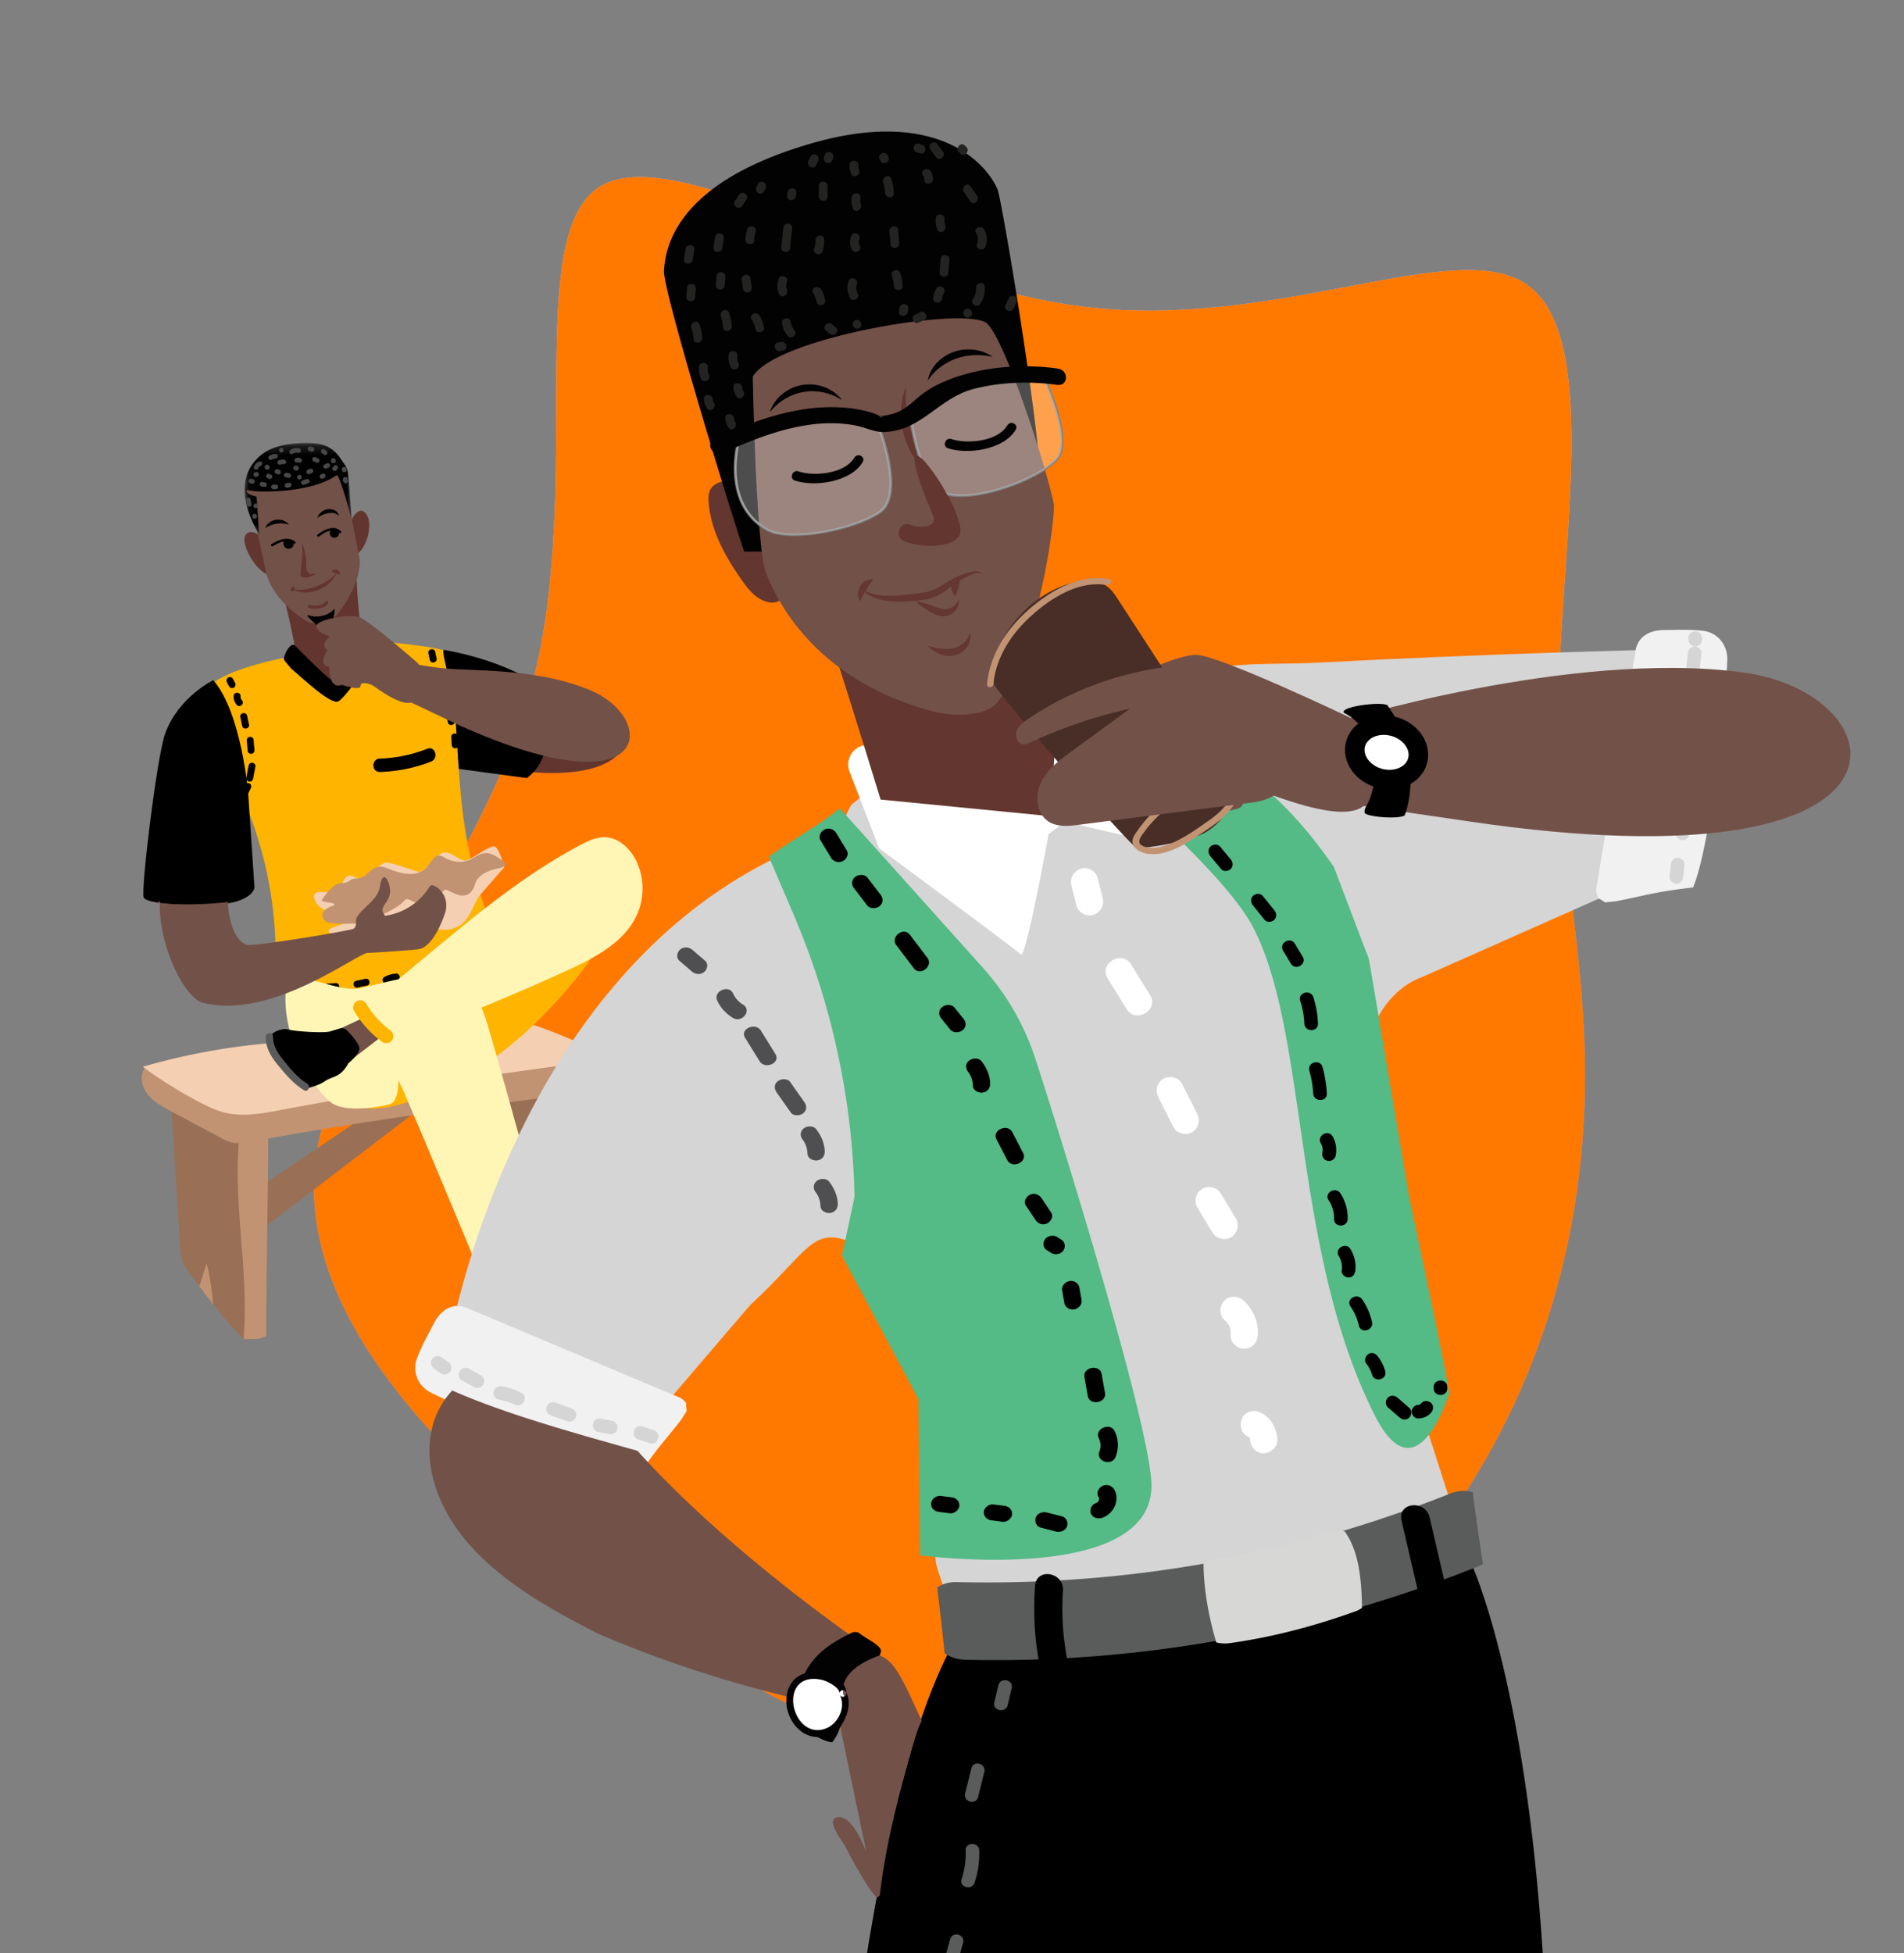 <svg xmlns="http://www.w3.org/2000/svg" xmlns:xlink="http://www.w3.org/1999/xlink" width="195" height="200" viewBox="0 0 195 200">
    <rect x="0" y="0" width="195" height="200" fill="#808080" stroke="none"/>
    <defs>
        <linearGradient id="a" x1="50%" x2="50%" y1="0%" y2="100%">
            <stop offset="0%" stop-color="#D3BBEE"/>
            <stop offset="100%" stop-color="#A885D8"/>
        </linearGradient>
        <path id="b" d="M156.454 29.203c7.279 5.22 3.62 25.545 3.21 40.91-.41 15.326 2.426 25.693 2.65 38.373.224 12.679-2.202 27.633-10.9 42.214-8.696 14.581-23.664 28.752-40.2 30.878-16.536 2.125-34.602-7.832-50.503-20.1-15.938-12.232-29.712-26.739-28.48-41.693 1.232-14.954 17.432-30.356 22.47-50.493 5.002-20.175-1.156-45.049 6.645-50.12 7.801-5.035 29.6 9.77 49.607 12.231 20.007 2.462 38.222-7.42 45.501-2.2z"/>
        <path id="c" d="M.056.193h10.957v9.318H.056z"/>
    </defs>
    <g fill="none" fill-rule="evenodd">
        <g fill-rule="nonzero">
            <use fill="url(#a)" xlink:href="#b"/>
            <use fill="#FF7900" xlink:href="#b"/>
        </g>
        <path fill="#997055" d="M27.371 125.475l15.327-11.726-5.82.872-9.894 6.687z"/>
        <path fill="#997055" d="M17.508 112.827l.93 14.676c.034.528.068 1.063.232 1.566.229.708.697 1.31 1.156 1.895l3.135 3.995c.558.712 1.984 2.157 1.984 2.157.88-.152 1.613.204 2.21-.476-1.156-6.664.138-13.607.264-20.368.006-.32.002-.662-.182-.923-.203-.287-.57-.396-.91-.488l-4.6-1.237"/>
        <path fill="#C19372" d="M27.272 136.814c-.785.413-1.44.312-2.327.302.624-7.2-1.3-14.48-.323-21.64.862-.045 1.985-.325 2.847-.37.021 7.157-.218 14.55-.197 21.708M20.413 131.733l.75-2.371c.35 1.409.57 2.85.653 4.301-.186-.477-.512-.743-.985-1.362.118 0-.028.029.09.03"/>
        <path fill="#997055" d="M51.265 109.047l.93 14.676c.033.529.068 1.064.23 1.567.23.707.698 1.309 1.158 1.895l3.134 3.995c.558.711 1.984 2.156 1.984 2.156.88-.151 1.613.204 2.21-.476-1.155-6.664.138-13.606.264-20.368.006-.319.003-.662-.182-.922-.203-.287-.57-.397-.91-.488l-4.6-1.237"/>
        <path fill="#C19372" d="M61.028 133.035c-.784.412-1.44.311-2.327.301.624-7.199-1.3-14.48-.322-21.639.861-.045 1.984-.326 2.846-.371.021 7.157-.218 14.551-.197 21.709"/>
        <path fill="#C19372" d="M14.77 109.448c-.48.82-.215 1.912.38 2.652.596.74 1.459 1.208 2.297 1.656l5.06 2.704c.441.237.892.476 1.386.565.562.1 1.139-.002 1.7-.104a496.616 496.616 0 0 1 37.415-5.299l-.323-3.275a796.958 796.958 0 0 0-40.41.582"/>
        <path fill="#F4CFB2" d="M32.607 106.583a67.52 67.52 0 0 0-17.99 2.656 45.456 45.456 0 0 0 5.853 3.646c.818.426 1.656.831 2.552 1.052 1.867.46 3.825.091 5.715-.266 11.393-2.151 22.873-3.813 34.371-5.306l-4.705-1.963c-2.181-.91-4.4-1.829-6.75-2.076-3.389-.355-6.748.711-9.984 1.775"/>
        <path fill="#C19372" d="M54.17 127.954l.75-2.372c.35 1.41.569 2.851.652 4.301-.186-.476-.511-.742-.984-1.362.117 0-.029.03.088.03"/>
        <path fill="#725148" d="M54.49 127.42l.75-2.371h-.35a23.57 23.57 0 0 1 .646 4.253h.364a2.77 2.77 0 0 0-.962-1.807l-.129.31.352.002c.234 0 .235-.362 0-.364l-.352-.001c-.148-.001-.252.205-.128.31.468.393.782.94.855 1.55.027.226.378.238.364 0a24.141 24.141 0 0 0-.66-4.35c-.044-.18-.298-.165-.35 0l-.75 2.372c-.071.223.28.32.35.096M53.478 140.887l.55-3.303-1.997-4.157 4.067-1.1.992 4.31 2.574 3.69-3.6 1.144z"/>
        <path fill="#000" d="M58.128 137.15s1.61 3.27 4.882 3.782c3.27.51 3.078.51 3.316 1.291.238.782.103 1.012.103 1.012s-3.455 1.98-6.91.842c-2.661-.876-3.561-.61-4.549-.508-.487.05-1.626.436-1.696-.686-.064-1.045-.272-2.83.395-4.03l2.898.988s-.896-1.028-.74-1.57c.156-.542.927-1.14 2.301-1.121"/>
        <path fill="#5A5B5B" d="M63.264 144.791c1.757-.306 3.286-1.18 3.372-1.23.212-.122.291-.368.177-.548-.114-.18-.38-.228-.591-.105-.026.014-2.588 1.475-4.64 1.15a22.888 22.888 0 0 1-2.525-.548c-.588-.156-1.053-.28-1.566-.304-.382-.018-.925.026-1.5.072-.707.057-1.889.152-2.14.008-.193-.111-.467-.048-.61.14-.144.187-.103.43.091.541.444.254 1.336.204 2.647.099.543-.044 1.057-.085 1.377-.07.416.02.82.127 1.378.275.634.169 1.423.378 2.613.567.631.1 1.29.063 1.917-.047"/>
        <path fill="#63352F" d="M55.457 71.11s10.678.668 8.638 5.042c-2.336 5.008-14.277 2.245-14.277 2.245l5.64-7.287z"/>
        <path fill="#EDA09B" d="M28.535 81.773a.198.198 0 0 0-.007-.039.261.261 0 0 0 .007.039"/>
        <path fill="#69B5B5" d="M27.867 81.155l.016.032-.011-.043-.005.01"/>
        <path fill="#EDA09B" d="M27.693 88.974l-.006-.03c0 .01.003.02.006.03"/>
        <path fill="#69B5B5" d="M28.022 88.359a.17.17 0 0 1 .003-.029l-.007-.007.004.036z"/>
        <path fill="#E7AA83" d="M30.32 87.262h.001v-.001"/>
        <path fill="#FFB400" d="M46.234 66.914c-1.125-.897-8.947-1.222-9.075-1.56-.154-.077.192-.47.04-.359-5.112 3.754-5.983 2.537-6.92 2.04-.165-.088-.393-.007-.446.158-.047.142-12.075 1.812-9.134 6.505 10.408 16.608 6.19 26.409 8.41 27.81 1.013.638 9.236.55 16.314-1.68.945-.298 6.23-2.257 5.44-3.948-2.894-6.193-3.575-12.488-3.878-17.144-.449-6.902.336-10.954-.751-11.822"/>
        <path fill="#63352F" d="M30.434 67.762c.366.032 3.106 2.12 3.246 2.094 1.055-.204 2.236-3.33 3.45-4.275.028-.076.2.444.044-.137-.393-1.466-.707-5.976-.649-6.802-1.367-.62-3.977-3.547-3.977-3.547l-4.249 3.99c.798 1.23 2.08 7.724 2.135 8.677"/>
        <path fill="#FFF" d="M36.714 57.687l-.12-.162c-.113-.155-.343.036-.23.191l.12.163c.114.154.343-.037.23-.192"/>
        <path fill="#63352F" d="M27.561 56.324c-.27-.988-.994-1.746-1.742-1.827-.246-.026-.514.03-.666.28-.228.37-.1.966.081 1.422.313.79.76 1.487 1.29 2.017.36.36.777.649 1.207.668M35.762 54.34c.027-.727.299-1.404.722-1.801.147-.138.318-.246.502-.24.304.01.587.337.718.729.13.391.133.831.085 1.24-.175 1.493-1.04 2.72-2.117 3.003"/>
        <path fill="#725148" d="M36.807 57.116l-1.827-9.393c-.299-.166-.604-.32-.916-.465-.122-.057-.145-.17-.11-.264-.675-.038-1.382.047-2.058.111-1.62.155-3.177.497-4.64 1.173a.185.185 0 0 1-.191-.012c-.94.729-2.175 1.127-1.843 2.293.031.11.523.728.447.778l1.616 7.429c.781 2.893 3.926 4.722 4.223 4.878.577.305 1.236.25 1.879.132 1.287-.3 3.821-4.461 3.42-6.66"/>
        <g transform="translate(24.997 45.175)">
            <mask id="d" fill="#fff">
                <use xlink:href="#c"/>
            </mask>
            <path fill="#010101" d="M10.23 2.287C9.68 1.551 9.15.317 7.005.21 5.43.132 3.235.293 1.881 1.316c-3.897 2.943-.342 8.195-.342 8.195l-.26-3.84c-.13-.03-.26-.06-.388-.1-.23-.072-.515-.173-.62-.41-.026-.057 0-.136.063-.136.213-.002.5.097 1.135.128 1.044.034 5.476.07 8.005-1.656.261-.284 1.54 4.437 1.54 4.437l-.348-4.494a2.214 2.214 0 0 0-.436-1.153" mask="url(#d)"/>
        </g>
        <path fill="#010101" d="M34.21 62.397c-.653.683-1.76.92-2.674.585a1.1 1.1 0 0 1-.075.056c.298.383.672.71 1.042 1.033.154.134.317.272.517.32.307.075.63-.092.816-.333.187-.241.264-.545.327-.842.058-.27.105-.543.117-.82-.024.002-.047 0-.07 0M27.925 55.93c.65-.365 1.461-.789 2.153-.266.128.097.272-.106.144-.203-.763-.577-1.666-.17-2.4.243-.14.078-.037.305.103.226M32.685 54.935c.584-.441 1.39-.924 2.062-.359.122.104.266-.1.144-.203-.76-.64-1.694-.136-2.366.37-.128.097.032.288.16.192"/>
        <path fill="#63352F" d="M30.886 55.585c.24.939-.176 3.207-.102 3.357a.417.417 0 0 0 .23.193c.26.101 1.158-.147 1.306-.384.02-.03-.503.054-.536.039-.566-.259-.404-.916-.431-1.306a6.682 6.682 0 0 0-.386-1.817"/>
        <path fill="#010101" d="M33.994 54.338c-.152.143-.132.424.038.546.17.122.44.056.537-.129a.394.394 0 0 0-.19-.523"/>
        <path fill="#010101" d="M33.914 54.243c-.32.33-.057.908.418.818.493-.093.514-.743.09-.945-.145-.069-.231.164-.088.233.21.1.19.414-.041.466-.214.048-.377-.218-.219-.381.11-.114-.048-.307-.16-.191M29.78 55.239a1.792 1.792 0 0 1-.144.05c-.032.009-.065.015-.097.022l-.003.013-.048-.001c-.129.027-.257.04-.383.041-.21.38.047.916.55.824a.49.49 0 0 0 .414-.465.528.528 0 0 0-.289-.484"/>
        <path fill="#63352F" d="M31.635 62.265c.632.185 1.526.105 1.956-.453.126-.164-.107-.39-.236-.224-.361.469-1.112.516-1.64.361-.201-.059-.28.257-.08.316"/>
        <path fill="#000" d="M29.824 68.469c1.029.839 4.08 3.797 4.85 3.342.79-.466 3.977-4.888 3.808-6.1-.023-.164-1.43-1.506-1.739-.677-.553 1.485-2.48 4.6-2.886 4.508-.31-.07-2.939-2.722-3.64-3.428-.485-.487-1.326 1.238-1.094 1.51l.7.845zM38.912 79.052a15.645 15.645 0 0 0 5.229-1.062c.814-.318.443-1.636-.38-1.315-1.57.613-3.178.953-4.864 1.008-.882.029-.867 1.397.015 1.369M56.091 70.86c-4.008-3.323-10.657-4.311-10.657-4.311-.237.436 1.069 4.207 1.237 7.26.085 1.557.181 3.018.245 3.939.041.615.07.988.07.988l6.968.94c2.797-2.042 2.3-6.386 2.137-8.816"/>
        <path fill="#725148" d="M42.864 67.97s-5.127-4.512-6.147-4.808c-1.02-.295-4.533.3-4.302 1.03.23.73 1.382.953 1.382.953s-1.095.876-.265 1.448c0 0-1.069 1.547.215 1.697 0 0-.15 2.344 1.256 1.845 0 0 1.924.635 1.916.119-.009-.517.863-.243 1.177-.107.315.135 3.386 2.66 4.392 1.559 1.005-1.101.376-3.736.376-3.736"/>
        <path fill="#000" d="M23.234 69.85l.22.42c.085.165.311.248.478.152a.36.36 0 0 0 .152-.478l-.22-.42c-.085-.164-.311-.248-.478-.152a.361.361 0 0 0-.152.478M23.93 71.266a1.25 1.25 0 0 0 .324.922c.305.34.832-.137.525-.477a.514.514 0 0 1-.14-.402c.029-.457-.68-.498-.709-.043M24.613 73.44c.064.3.128.598.19.897.095.447.79.3.695-.147l-.19-.897c-.095-.446-.79-.3-.695.147M25.274 75.88l.09 1.034c.016.19.25.31.42.273.208-.043.291-.229.274-.42l-.09-1.035c-.016-.19-.25-.31-.42-.273-.207.044-.291.229-.274.42M25.45 78.44l-.232 1.221c-.035.189.16.366.334.376.211.012.34-.144.376-.333l.232-1.22c.036-.189-.16-.366-.334-.376-.212-.013-.34.144-.375.333M25.08 80.347l-.258.523c-.082.167-.075.386.104.491.15.089.404.074.491-.104l.258-.523c.082-.166.074-.385-.104-.49-.15-.089-.404-.074-.491.103M43.875 66.9l.143.672c.095.446.79.3.695-.148l-.143-.672c-.095-.447-.79-.3-.695.147M44.445 69.004l.12.56c.037.182.234.322.42.274a.36.36 0 0 0 .274-.421l-.12-.56c-.038-.182-.234-.322-.42-.274a.361.361 0 0 0-.274.42M45.012 71.09l.337.861c.07.179.321.233.479.152.184-.095.221-.299.152-.478l-.337-.861c-.07-.179-.322-.233-.48-.152-.184.096-.221.3-.151.478M45.702 73.189l.167.784c.094.447.79.3.694-.147l-.166-.784c-.095-.447-.79-.3-.695.147M46.215 75.446l.046.81c.011.19.126.363.334.376.173.01.386-.14.375-.333l-.046-.81c-.011-.191-.126-.363-.333-.376-.174-.01-.387.14-.376.333M28.951 100.452l.535.25c.169.08.4-.055.449-.225.057-.203-.046-.364-.226-.448l-.534-.25c-.17-.08-.401.055-.449.225-.058.203.045.363.225.448M31.053 101.213l.778.186c.186.044.384-.033.448-.226.056-.17-.038-.403-.225-.448l-.778-.186c-.186-.044-.385.033-.448.225-.057.17.038.404.225.449M33.524 101.427l.848-.05c.19-.012.363-.126.376-.334.01-.173-.14-.387-.334-.375l-.848.051c-.19.012-.363.126-.375.333-.01.173.14.387.333.375M36.63 101.126l.942-.2c.447-.094.3-.788-.148-.694l-.94.2c-.448.095-.3.789.147.694M39.696 100.674c.267-.15.555-.25.863-.268.191-.01.364-.126.376-.333.01-.173-.14-.386-.333-.375-.439.025-.849.13-1.233.346-.397.223-.073.855.327.63M42.81 99.873a.657.657 0 0 1 .43-.154.363.363 0 0 0 .376-.333c.011-.184-.14-.373-.333-.375a1.432 1.432 0 0 0-.95.337c-.148.123-.15.364-.025.501a.362.362 0 0 0 .502.024M45.405 99.03c.316-.03.625-.14.888-.319.158-.108.247-.293.151-.478-.08-.155-.319-.26-.478-.152-.22.15-.443.23-.708.255-.191.019-.31.249-.274.421.044.205.23.292.421.273M48.537 97.855l.644-.473c.154-.114.143-.37.024-.501-.14-.154-.347-.138-.502-.024l-.644.473c-.155.114-.144.37-.024.501.14.154.347.138.502.024M50.409 96.67l.329-.186c.161-.092.25-.308.152-.478-.093-.162-.306-.25-.479-.152l-.329.187c-.161.091-.25.307-.152.478.093.161.306.25.479.152"/>
        <path fill="#48484A" d="M25.615 49.487l.155.04c.124.033.258-.023.3-.15.038-.115-.026-.266-.15-.298-.053-.014-.105-.028-.156-.04-.124-.033-.258.022-.3.15-.038.115.026.266.15.298M26.706 49.773c.14.073.272.097.43.08.127-.013.207-.164.182-.28-.029-.135-.153-.196-.28-.182a.299.299 0 0 1-.074-.015c-.113-.059-.253-.044-.327.07-.065.099-.045.267.07.327M27.997 50.096l.242-.003c.128-.001.243-.088.25-.222.008-.12-.093-.252-.221-.25l-.243.002c-.127.002-.242.089-.25.222-.007.12.094.252.222.25M29.437 49.946l.233-.05c.298-.062.2-.525-.098-.462l-.233.05c-.298.063-.2.525.098.462M31.123 49.646l.408-.134c.122-.04.212-.146.183-.28-.024-.115-.158-.223-.28-.183l-.41.134c-.12.04-.21.146-.182.28.025.115.159.223.28.183M33.087 49.008l.13-.076c.11-.065.161-.201.1-.32-.056-.108-.208-.165-.319-.1l-.13.076c-.11.064-.161.2-.1.319.056.108.208.166.319.1M34.423 48.17c.04-.04.078-.082.117-.123.089-.093.107-.235.016-.334-.08-.09-.245-.11-.334-.016l-.118.124c-.088.092-.106.235-.016.334.082.089.246.109.335.016M34.38 47.153l-.01-.046c-.063-.298-.527-.2-.463.098l.01.046c.063.298.526.2.463-.098M33.466 46.206l-.179-.156c-.096-.084-.232-.11-.335-.016-.086.078-.112.25-.015.334l.179.156c.096.084.232.11.334.016.086-.078.113-.25.016-.334M32.029 45.793l-.206-.053c-.124-.032-.257.023-.299.15-.038.115.026.267.15.298l.206.054c.124.032.257-.023.299-.15.038-.115-.026-.267-.15-.299M30.657 45.917a1.172 1.172 0 0 0-.895.139c-.256.16-.041.582.217.42.16-.101.341-.152.53-.11.124.028.255-.02.299-.15.037-.112-.025-.27-.15-.299M28.168 46.483a1.615 1.615 0 0 0-.562.172c-.27.14-.054.56.217.42.142-.072.286-.112.443-.13.127-.014.207-.164.183-.28-.03-.135-.154-.197-.281-.182M26.52 47.265a.946.946 0 0 0-.514.524c-.05.118.036.26.15.299.13.043.25-.033.3-.15a.48.48 0 0 1 .282-.253c.119-.047.156-.213.102-.319-.064-.123-.2-.148-.32-.1M26.238 48.829l.093-.02c.298-.063.2-.526-.098-.462l-.093.02c-.298.062-.2.525.098.462M27.416 48.974l.158.066c.117.05.26-.036.299-.15.043-.13-.032-.25-.15-.299a43.474 43.474 0 0 1-.158-.066c-.118-.05-.262.036-.3.15-.042.13.033.25.15.299M29.299 48.888l.251.047c.126.024.244-.106.251-.222.008-.14-.096-.226-.222-.25l-.251-.048c-.126-.023-.244.106-.251.222-.008.141.096.227.222.25M31.727 48.53l.222-.095c.117-.05.157-.211.101-.319-.062-.12-.201-.152-.319-.101l-.222.096c-.118.05-.157.21-.102.318.063.12.202.152.32.102M33.453 47.972l.223-.096c.117-.05.157-.21.101-.318-.062-.12-.201-.152-.319-.102l-.222.096c-.117.05-.157.211-.102.319.063.12.202.152.32.101M32.565 46.938l-.274-.13c-.116-.056-.263.04-.3.15-.044.134.035.243.15.298l.275.131c.116.056.263-.04.3-.15.044-.134-.035-.243-.15-.299M30.82 46.96a.556.556 0 0 0-.476-.066c-.12.042-.212.144-.183.28.024.113.16.226.281.183.057-.02.073-.03.12 0 .258.162.517-.235.258-.397M29.087 47.064a1.149 1.149 0 0 0-.551.079c-.12.045-.155.215-.101.319.064.124.199.147.319.101a.64.64 0 0 1 .305-.027c.127.015.243-.1.25-.222.008-.134-.095-.236-.222-.25M27.206 48.02l.057.036c.255.166.514-.23.258-.397l-.057-.036c-.255-.166-.513.23-.258.396M28.342 48.522c.04-.002.02-.003.002-.02.095.087.234.108.335.016.087-.08.11-.247.016-.334-.09-.082-.198-.142-.324-.134-.128.008-.242.084-.25.222-.008.115.093.258.221.25M30.198 48.145l.103.028c.123.033.257-.024.3-.15.038-.116-.027-.266-.151-.3l-.103-.026c-.123-.034-.257.024-.299.15-.038.116.027.265.15.298M35.016 48.086l.02.092c.063.298.526.2.463-.098l-.02-.092c-.063-.298-.526-.2-.463.098M35.17 48.946a.345.345 0 0 0-.055.291c.028.12.115.197.223.247.116.054.262-.038.299-.15.044-.133-.034-.245-.15-.299.062.023.092.066.09.127-.03.06-.034.074-.01.041.08-.1.03-.262-.07-.327-.115-.075-.247-.03-.327.07M25.196 51.234l.098.464c.064.298.527.2.463-.098l-.098-.464c-.063-.298-.527-.2-.463.098M26.238 52.03c.298-.062.2-.525-.098-.462-.298.063-.2.526.098.463M25.84 52.893l.009.046c.063.298.526.2.463-.098l-.01-.047c-.063-.297-.526-.2-.463.099M30.713 49.093c.298-.063.2-.525-.098-.462-.298.063-.2.526.098.462M28.865 46.332c.298-.063.2-.526-.099-.463-.298.063-.2.526.099.463"/>
        <path fill="#725148" d="M41.94 67.88s2.294.53 4.634.639c3.962.184 9.418.23 14.02 2.226 6.685 2.899 6.356 12.46-13.484 3.56l-7.92-3.75 2.75-2.674z"/>
        <path fill="#040404" d="M29.594 53.722s-.083-.025-.223-.056a2.89 2.89 0 0 0-.57-.068c-.467-.01-1.046.108-1.645.474 0 0 .024-.08.103-.205.078-.125.219-.295.45-.437.227-.141.553-.248.91-.214.354.028.733.2.975.506M34.681 52.834l-.036-.044a.627.627 0 0 0-.114-.102.98.98 0 0 0-.485-.157c-.424-.027-1 .102-1.538.513 0 0 .013-.08.077-.21.064-.128.188-.31.409-.462.217-.15.536-.269.895-.231.181.019.366.082.523.201.156.116.276.306.27.492"/>
        <path fill="#63352F" d="M34.488 58.677l-.052.103a2.442 2.442 0 0 1-.166.286 3.469 3.469 0 0 1-.818.867c-.398.3-.94.571-1.565.678a3.453 3.453 0 0 1-.973.03c-.321-.042-.677-.114-.943-.338 0 0 .145.066.405.085.258.018.637-.002 1.077-.076.88-.164 2.04-.6 3.035-1.635"/>
        <path fill="#63352F" d="M34.807 58.87s-.14-.054-.281-.093c-.156-.038-.267-.102-.535-.236 0 0 .015-.04.061-.09a.424.424 0 0 1 .241-.125.462.462 0 0 1 .369.1.433.433 0 0 1 .145.444M29.85 60.568s-.081-.095-.072-.233c.003-.131.127-.308.375-.26 0 0 .033.144.035.25-.003.116-.04.16-.338.243"/>
        <path fill="#000" d="M21.842 69.654s-3.608 1.74-4.947 5.524c-.828 2.342-2.473 15.845-2.182 16.717.29.872 7.566 1.018 9.457.436 1.892-.581 1.892-1.453 1.892-1.453l-.645-9.62s-.665-8.26-3.575-11.604"/>
        <path fill="#FFB400" d="M29.582 101.434a25.747 25.747 0 0 0 2.401 7.279c.974 1.925 2.342 3.847 4.391 4.528 1.58.525 3.31.222 4.91-.237 7.437-2.137 13.583-7.487 18.341-13.585 1.316-1.687 2.593-3.96 1.568-5.837-.323-.591-.909-1.083-1.582-1.113-.58-.025-1.116.282-1.613.58-4.301 2.586-8.563 5.315-13.262 7.081-4.699 1.767-9.956 2.515-14.75 1.026"/>
        <path fill="#FFF6B6" d="M35.792 104.452l7.988-6.64c4.957-4.12 9.96-8.27 15.658-11.277.797-.42 1.649-.827 2.55-.796 1.393.048 2.558 1.157 3.17 2.414a6.58 6.58 0 0 1 .198 5.232c-1.184 2.989-4.322 4.64-7.24 5.976a237.635 237.635 0 0 1-19.767 7.998 15.043 15.043 0 0 1-2.705-2.663"/>
        <path fill="#FFF6B6" d="M29.296 101.182c.275-2.536 5.063.556 7.558.012s4.969-1.317 7.521-1.365c.754-.014 1.525.039 2.225.318 2.02.806 2.862 3.153 3.467 5.24a823.228 823.228 0 0 1 6.486 23.691s1.579 2.841-.466 4.163c-2.044 1.321-5.05 1.682-5.05 1.682s-9.74-23.548-10.222-24.268c0 0 0 2.162-.842 2.402-.841.24-4.45.961-6.012-.12-1.564-1.081-5.242-6.45-4.665-11.755"/>
        <path fill="#F4CFB2" d="M37.354 94.098c-.692 0-2.538-.46-3.807-.807-1.269-.346-2.076-2.074-.577-1.959 1.5.115 1.5.115 2.077-.922.576-1.037.807-.807 1.615-.46.807.345 2.191-1.614 2.883-1.614.692 0 2.423.691 3.23.922.808.23 1.846-1.96 2.769-1.96.922 0 1.5.922 2.191.807.693-.115 2.538-1.729 3-1.383.461.346.922 2.075.922 2.075l-2.422 2.765c-.807.923-1.038 2.882-2.653 3.458-1.615.576-1.615-.346-2.307.46-.692.808-1.154 1.268-3 1.038-1.845-.23-2.768-.576-4.037-.346-1.269.23-3.807-.46-3.576-.922.231-.46 3.692-1.152 3.692-1.152"/>
        <path fill="#C19372" d="M37.007 94.559c-.46 0-2.883.115-3.46-.115s-.923-1.153.346-1.614c1.269-.46-1.153-.345-.923-.691.23-.346 1.154-1.73 2.077-1.73.922 0 .576-.46 1.615-.46 1.038 0 1.384-1.729 2.999-1.037 1.615.691 2.999.807 3.806.115.808-.691 1.039-1.844 1.961-1.268.923.577 2.077.692 3 .116.922-.576 1.5-.692 2.307-.23.807.46 1.615 1.036.346 1.267-1.27.23-2.192.807-2.423 1.613-.23.807-.807 1.499-1.96 1.037-1.154-.46-.924-.691-1.5-.115-.577.577-.577 1.383-1.961 1.153-1.385-.23-1.385-.922-1.961-.23-.577.69-3.923 2.189-4.269 2.189"/>
        <path fill="#725148" d="M16.377 92.257c-.203 4.464 2.501 9.94 4.396 10.424 7.047 1.796 15.767-5.054 16.884-5.099.935-.037 4.637-.286 5.233-.385 1.228-.205 2.175-2.18 2.69-3.696.34-1-.016-2.126-.912-2.687-.288-.18-.538-.247-.682-.008a6.403 6.403 0 0 1-4.542 2.973c-.95-1.153 1.014-1.286.379-3.303-.27-.753-.7-1.075-.915.323-.203 1.32-1.567 1.955-2.314 3.064-.304.452.066.919-.377 1.237-.293.21-10.317 1.85-10.918 1.66-1.243-.394-1.883-2.42-1.955-4.393-2.14.258-5.183.341-7.325.099M37.19 104.24l-5.456 2.53 2.304 3.256 5.172-3.99z"/>
        <path fill="#000" d="M35.677 108.882s1.181-.93 1.129-1.575c-.037-.448-.788-1.294-1.243-1.769-.202-.21-.495-.3-.746-.223-.29.088-.692.21-1.039.313-.63.187-3.64-.009-4.274-.207-.633-.197-1.895.353-1.935.925-.087 1.25 1.778 3.894 3.88 5.09 0 0 1.112-.237 1.717-.65.604-.414.546-.264.766-.397.22-.132 1.068-.216 1.745-1.507"/>
        <path fill="#5A5B5B" d="M27.207 106.184c-.013 1.09.534 1.996 1.207 2.821.775.95 1.666 2.012 2.728 2.641.415.246.724-.439.311-.683-.945-.56-1.74-1.55-2.425-2.391-.593-.728-1.083-1.482-1.072-2.453.006-.484-.743-.415-.749.065"/>
        <path fill="#FFB400" d="M36.27 103.529a10.685 10.685 0 0 0 2.918 3.198c.143.104.397.118.56.073a.74.74 0 0 0 .435-.334c.2-.379.069-.754-.26-.995a8.734 8.734 0 0 1-.1-.073c-.08-.06-.054-.034.01.01-.067-.046-.13-.103-.192-.154a9.558 9.558 0 0 1-1.357-1.355c-.05-.062-.111-.124-.154-.192.041.065.07.09.01.01l-.074-.099a9.99 9.99 0 0 1-.54-.823c-.193-.328-.665-.474-.996-.26-.33.212-.467.643-.26.994M51.19 135.265c1.464.267 2.986.193 4.334-.49 1.138-.577 2.037-1.597 2.413-2.819.276-.896-1.128-1.279-1.403-.386-.263.855-.924 1.534-1.745 1.95-.975.494-2.155.536-3.213.343-.386-.07-.784.106-.895.508-.097.353.12.823.508.894"/>
        <g>
            <path fill="#D5D5D5" d="M140.635 130.316c-.592 0-11.182-30.746-14.38-34.197-5.905-6.375-10.913-14.72-15.787-21.896 10.916-7.336 17.159-5.969 24.604-6.368 17.465-.936 34.682-1.33 34.682-1.33l-4.362 24.768-19.599 8.697c-11.497 4.114-5.158 30.326-5.158 30.326"/>
            <path fill="#F1F1F1" d="M170.153 91.333c-1.553.268-3.089.668-4.64.954-.203.038-.826.085-1.133.119a4.44 4.44 0 0 0-.683-.417 1.727 1.727 0 0 1-.194-1.08l3.984-24.172c.204-1.548 1.443-2.209 2.949-2.219 1.608-.01 2.37-.079 3.916.07 1.523.147 2.608 1.435 2.547 3.02-.173 4.469-1.74 19.16-3.506 23.27-1.08.123-2.161.269-3.24.455"/>
            <path fill="#D5D5D5" d="M96.413 140.852c.267-.528.493-1.076.623-1.646.11-.481.356-.905.72-1.17.629-4.58-.6-9.634-1.41-14.051a80.659 80.659 0 0 0-3.744-13.57c-3.026-8.144-7.18-15.8-11.388-23.386-29.263 12.778-35.403 51.347-35.403 51.347l21.833 5.993 9.182-10.721c5.763-5.344 6.316-7.805 9.793-6.656l.475.497 9.319 13.363z"/>
            <path fill="#D5D5D5" d="M98.939 176.384c12.582-2.432 40.56-9.104 52.656-13.113l-18.42-57.255c-.511-.384-11.634-28.318-22.036-32.815-1.992 1.315-3.803 1.132-3.803 1.132s-4.418 1.044-6.805 2.446c-1.057.621-7.428 4.002-12.291 4.792-.029.013-.728.578-1.046.842-.478.825-.966 2.004-.966 2.004-.604.098-1.224.18-1.856.257-.196.151-.377.286-.567.432 1.958 3.528-.636 18.61 2.794 34.616 1.669 7.785 9.784 14.754 10.893 22.706.833 5.974-2.296 12.657-1.666 17.427.178 1.348 1.534 4.19 1.691 5.395.886 6.795 1.422 11.134 1.422 11.134"/>
            <path fill="#54BA86" d="M100.633 99.063L86.012 82.774c-2.25 1.815-4.91 3.244-7.266 4.953l2.556 5.983a77.556 77.556 0 0 1 6.218 28.85l-1.287 6.011 7.822 14.7.186 16.002s23.84 3.163 23.688-7.235c-.08-5.519-8.144-32.06-11.865-43.547a26.211 26.211 0 0 0-5.431-9.428M107.164 74.036S124.779 87.969 128.4 95.07c5.642 11.064 3.924 33.125 12.403 49.874 3.855 7.615 6.84.08 7.61-2.216.132-.392-4.07-19.997-4.134-20.407l-4.037-23.856a3.09 3.09 0 0 0-.273-.848l-3.365-8.85c-6.706-9.676-12.171-11.711-21.883-17.112l-7.557 2.38z"/>
            <path fill="#FFF" d="M90.038 86.868l-3.033-7.85a2.01 2.01 0 0 1 1.494-2.7c.957-.181 1.895-.287 2.112-.068.48.48 10.354.563 10.354.563s5.63-7.188 6.855-6.258c1.227.93 3.611 6.01 3.611 6.01l7.133 9.793-9.452-2.22-1.713 1.27s-2.348 12.818-2.828 12.338c-.48-.481-14.533-10.878-14.533-10.878"/>
            <path fill="#63362F" d="M103.66 60.193s3.097 10.928 4.268 16.516c.304 1.448-.86 6.82-.86 6.82l-16.88-1.651s-2.468-8.114-5.386-17.185c0 0 17.993 6.184 18.857-4.5"/>
            <path fill="#F1F1F1" d="M66.769 149.145c.94-1.263 1.992-2.452 2.948-3.705.125-.164.449-.699.617-.956a4.39 4.39 0 0 1-.063-.797c-.2-.29-.484-.523-.877-.661L47.742 133.9c-1.474-.518-2.623.288-3.312 1.626-.736 1.428-1.142 2.078-1.707 3.522-.557 1.424.104 2.973 1.548 3.635 4.069 1.863 16.162 8.862 20.628 9.144a57.227 57.227 0 0 1 1.87-2.682"/>
            <path fill="#000" d="M84.023 86.036l1.08 1.784c.23.381.722.577 1.182.371.416-.185.674-.713.442-1.096l-1.08-1.784a.932.932 0 0 0-1.183-.37c-.415.185-.673.713-.441 1.095M87.463 90.95l1.356 1.769c.273.356.906.35 1.256.076.399-.311.396-.796.123-1.154l-1.356-1.768c-.273-.356-.907-.35-1.256-.077-.398.312-.396.797-.123 1.154M91.801 96.794l1.796 2.366c.646.85 2.022-.23 1.38-1.078l-1.797-2.365c-.646-.851-2.022.23-1.379 1.077M96.386 104.267l.93 1.162c.281.35.902.354 1.257.077.392-.308.404-.803.122-1.155l-.93-1.161c-.28-.35-.901-.354-1.256-.077-.393.307-.405.803-.123 1.154M99.146 109.754c.34.436.477.938.503 1.476.02.441.585.725 1.021.648.523-.091.761-.515.74-.958-.038-.83-.37-1.582-.885-2.244-.276-.355-.905-.351-1.257-.077-.396.31-.399.8-.122 1.155M102.056 116.668l1.1 2.125c.486.937 2.113.217 1.625-.726l-1.101-2.125c-.486-.937-2.112-.217-1.624.726M105.055 123.433l.987 1.482c.247.372.709.582 1.182.371.401-.178.691-.722.442-1.095l-.987-1.483c-.248-.372-.709-.582-1.182-.37-.402.178-.691.72-.442 1.095M107.234 128.035l.408.26c.38.24.981.157 1.247-.219.266-.377.204-.88-.2-1.136l-.409-.26c-.379-.24-.98-.156-1.246.22-.266.377-.204.879.2 1.135M108.78 132.145c.076.429.15.857.227 1.285.073.42.55.752 1.022.649.473-.104.819-.508.74-.958l-.227-1.285c-.073-.42-.55-.751-1.021-.649-.474.104-.82.508-.74.958M111.067 141.016l.339 1.928c.182 1.033 1.944.726 1.762-.31l-.34-1.927c-.18-1.034-1.943-.726-1.76.31M112.532 147.28c.216.438.24.897.06 1.361-.387 1.002 1.276 1.547 1.664.544.34-.878.31-1.798-.1-2.63-.467-.948-2.092-.226-1.624.725M112.487 153.252c0 .001.094.196.07.12-.028-.084.016.113.016.135-.005-.118-.007.02-.018.068-.033.137.074-.158-.025.075-.015.033-.056.116-.01.04 0 0-.131.17-.086.121.053-.055-.098.08-.118.093.12-.076-.1.032-.122.04-.452.167-.63.72-.442 1.096.212.42.729.538 1.182.37 1.194-.439 1.77-1.873 1.178-2.883a.93.93 0 0 0-1.183-.37c-.42.187-.668.71-.442 1.095M108.763 155.283l-1.523-.395c-.444-.116-.993.059-1.154.5-.148.4.033.92.508 1.043l1.523.395c.445.116.993-.058 1.155-.5.147-.4-.034-.92-.51-1.043M102.86 154.2l-1.114-.142c-.46-.059-.954.328-.984.751-.033.465.296.817.789.88l1.112.143c.46.059.956-.328.985-.752.033-.465-.296-.816-.789-.88M97.462 153.332l-1.113-.143c-.46-.06-.955.327-.985.751-.033.465.295.817.79.88l1.111.142c.461.06.955-.327.985-.75.034-.466-.296-.817-.788-.88"/>
            <path fill="#4F4F51" d="M69.564 98.37l1.281 1.1c.346.298.854.392 1.256.078.34-.266.471-.855.123-1.155l-1.28-1.101c-.346-.297-.855-.391-1.257-.077-.34.266-.47.855-.123 1.154M73.457 102.468c.333.72.89 1.33 1.597 1.763.942.576 1.99-.777 1.046-1.354a2.537 2.537 0 0 1-1.018-1.135c-.443-.958-2.068-.234-1.625.726M76.31 106.269l1.483 2.397c.555.896 2.185.18 1.624-.725l-1.484-2.398c-.554-.896-2.185-.18-1.624.726M79.542 111.867l1.453 2.063c.258.366.917.342 1.256.076.41-.32.382-.787.123-1.154l-1.453-2.063c-.258-.365-.917-.342-1.257-.076-.41.32-.38.787-.122 1.154M82.202 116.701c.341.438.478.94.503 1.477.02.44.586.725 1.022.648.522-.092.76-.515.74-.957-.038-.83-.37-1.583-.886-2.245-.276-.354-.904-.352-1.256-.077-.396.31-.4.799-.123 1.154M83.536 122.08c.34.438.478.94.502 1.477.021.441.586.725 1.023.649.522-.093.76-.516.74-.958-.039-.83-.37-1.583-.886-2.245-.276-.354-.905-.352-1.256-.077-.396.31-.4.799-.123 1.154"/>
            <path fill="#000" d="M150.622 159.957s22.321 46.883-7.831 181.343l-14.844.4s-4.214-40.865-3.303-68.03c.912-27.166.828-49.745.828-49.745s-5.905 33.026-11.817 59.75c-5.787 26.158-16.652 59.698-16.652 59.698h-14.82s-3.206-138.678 15.062-174.371l53.377-9.045z"/>
            <path fill="#5A5B5B" d="M150.832 152.809c-.705-.206-1.51-.186-2.375.16-16.118 6.443-33.14 9.444-50.458 9.042-.836-.02-1.501.195-2.011.559.262 2.242.536 4.49.754 6.738a3.991 3.991 0 0 0 2.136.658c17.967.417 35.75-2.87 52.465-9.55.192-.077.365-.166.53-.26-.37-2.446-.726-4.893-1.04-7.347"/>
            <path fill="#D7D7D6" d="M137.712 156.802a4.348 4.348 0 0 0-2.205.214c-3.542 1.276-7.176 2.11-10.888 2.635a3.545 3.545 0 0 0-1.36.476c.031 2.774.544 5.445 1.305 8.062.431.109.9.141 1.411.07 4.403-.622 8.669-1.749 12.867-3.262.236-.085.453-.204.652-.35-.056-2.804-.272-5.739-1.782-7.845"/>
            <path fill="#000" d="M106.001 162.407c-.193 2.764-.054 5.486.487 8.21.373 1.878 3.253 1.579 2.876-.318-.487-2.453-.676-4.91-.502-7.405.134-1.914-2.727-2.413-2.861-.487M143.538 155.706l1.903 8.173c.432 1.856 3.314 1.562 2.877-.317l-1.903-8.173c-.432-1.856-3.314-1.562-2.877.317"/>
            <path fill="#5A5B5B" d="M102.242 172.594l-.404 1.73c-.206.877 1.165 1.145 1.37.272l.405-1.73c.205-.877-1.167-1.145-1.37-.272M99.481 181.093c-.21.848-.422 1.696-.633 2.543-.219.878 1.106 1.254 1.326.371l.633-2.543c.219-.878-1.106-1.253-1.326-.371M98.894 189.498a8.184 8.184 0 0 1-.404 2.908c-.285.868 1.04 1.238 1.325.37a9.313 9.313 0 0 0 .475-3.278c-.033-.886-1.43-.895-1.396 0M97.311 198.592l-.637 2.261c-.246.875 1.08 1.248 1.326.371l.637-2.26c.246-.876-1.078-1.249-1.326-.372"/>
            <path fill="#D5D5D5" d="M44.48 140.165l.705.494c.31.216.777.056.956-.25.204-.35.059-.739-.25-.955l-.706-.495c-.309-.216-.776-.056-.955.25-.204.35-.06.739.25.956M47.323 141.36l1.224.687c.785.44 1.49-.765.706-1.205a1454.6 1454.6 0 0 1-1.225-.686c-.785-.44-1.49.765-.705 1.205M51.054 143.316c.573.094 1.12.257 1.64.519.8.404 1.507-.8.705-1.206a6.829 6.829 0 0 0-1.974-.659c-.372-.06-.751.097-.859.487-.092.334.114.797.488.859M56.46 144.955l1.672.596c.355.127.764-.143.86-.487.106-.387-.132-.732-.489-.859l-1.672-.596c-.356-.126-.765.143-.86.488-.106.386.132.73.488.858M61.225 146.62l1.135.232c.37.076.756-.106.86-.487.095-.345-.116-.783-.488-.858l-1.136-.232c-.37-.075-.754.107-.859.487-.095.345.116.783.488.859M65.393 147.41l1.17.374c.858.274 1.225-1.073.37-1.346l-1.168-.373c-.858-.275-1.225 1.072-.372 1.345M172.387 89.787l.13-1.247c.04-.375-.349-.698-.698-.698-.41 0-.659.322-.698.698l-.13 1.247c-.04.376.348.698.697.698.41 0 .66-.32.7-.698M172.976 85.537l.353-1.457c.212-.872-1.135-1.244-1.347-.37l-.353 1.456c-.211.873 1.135 1.245 1.347.371M173.36 80.495l.108-1.25c.033-.376-.344-.698-.698-.698-.405 0-.666.321-.698.698l-.11 1.25c-.032.376.345.698.699.698.405 0 .666-.32.698-.698M173.443 76.284c-.07-.234-.094-.482.011-.715.155-.344.1-.75-.25-.955-.298-.175-.8-.095-.955.25-.26.576-.337 1.179-.153 1.79.258.859 1.607.494 1.347-.37M173.671 72.563l.076-1.549c.019-.377-.334-.698-.698-.698-.394 0-.68.32-.699.698l-.075 1.55c-.019.377.334.697.698.697.393 0 .68-.32.698-.698M174.08 68.485c.057-.527.116-1.053.175-1.579.041-.375-.351-.698-.7-.698-.411 0-.655.322-.697.698l-.175 1.579c-.042.375.35.698.698.698.412 0 .656-.322.698-.698"/>
            <path fill="#D5D5D5" d="M174.295 65.32l-.026-.15c-.065-.372-.52-.58-.859-.488-.392.108-.553.486-.487.858l.026.15c.065.372.52.58.859.488.392-.108.553-.486.487-.859"/>
            <path fill="#63362F" d="M78.043 51.128c-.417-1.541-2.408-2.303-4.082-1.824-.404.115-.812.302-1.071.625-.34.423-.355.983-.317 1.492.227 2.967 1.735 5.625 3.436 8.037.66.935 1.436 1.903 2.605 2.19.43.107.949.092 1.293-.208.207-.18.317-.435.41-.682a9.805 9.805 0 0 0 .636-3.165"/>
            <path fill="#020202" d="M76.218 56.493c-2.127-6.381-8.303-26.821-8.216-28.737.15-3.308 2.196-9.316 15.02-13.05 13.094-3.813 18.126 2.193 19.15 4.721.419 1.037 4.315 24.038 4.419 30.462a162.984 162.984 0 0 0-22.132 6.553"/>
            <path fill="#725148" d="M95.74 72.903c1.733.451 5.198.525 6.374-.946 4.23-5.29 6.036-19.252 5.811-20.369-.728-3.629-4.883-16.568-6.817-18.446-1.934-1.878-21.706 1.409-24.013 5.43 0 0 .31 17.52 1.374 20.169 2.235 5.56 7.381 11.585 17.272 14.162"/>
            <path fill="#63362F" d="M96.287 49.592l-.16-.195c-.103-.127-.261-.308-.44-.553-.368-.481-.86-1.187-1.325-2.086a14.053 14.053 0 0 1-1.532-5.11c-.038-.332-.05-.667-.068-1.007-.009-.339-.008-.672.106-.994 0 0-.054.059-.13.19-.077.13-.168.338-.239.618a7.938 7.938 0 0 0-.199 2.4 8.594 8.594 0 0 0 .994 3.448 9.079 9.079 0 0 0 2.993 3.289"/>
            <path fill="#828383" d="M93.403 42.75c.078.62.983 7.259 3.942 7.799 3.115.568 9.001-1.637 10.794-3.617 1.575-1.74-1-7.496-1.32-8.192-9.39-.906-13.072 3.561-13.416 4.01m3.888 8.05c-3.29-.601-4.138-7.766-4.172-8.071l-.006-.044.026-.037c.038-.054.93-1.315 3.085-2.467 1.98-1.058 5.446-2.211 10.705-1.688l.082.009.032.068c.127.267 3.09 6.563 1.313 8.526-1.67 1.845-6.812 3.88-10.133 3.794a6.106 6.106 0 0 1-.932-.09M75.853 44.867c-.18.624-1.772 6.664 2.773 9.262 2.228 1.274 8.68.034 11.372-1.766 2.42-1.618.132-7.95-.098-8.567-.57-.26-6.204-2.636-14.047 1.07m2.625 9.48c-4.952-2.83-2.9-9.536-2.879-9.603l.016-.053.054-.025c8.396-3.993 14.353-1.1 14.413-1.071l.046.024.018.046c.112.29 2.716 7.101.02 8.906-2.03 1.357-6.165 2.394-9.122 2.318-1.055-.027-1.96-.196-2.566-.542"/>
            <path fill="#FFF" d="M106.915 38.62s3.076 6.468 1.333 8.394c-1.744 1.925-7.703 4.248-10.93 3.66-3.227-.589-4.06-7.958-4.06-7.958s3.548-5.1 13.657-4.095M75.734 44.779s-2.102 6.647 2.818 9.458c2.33 1.332 8.884-.002 11.53-1.77 2.644-1.77-.068-8.76-.068-8.76s-5.853-2.936-14.28 1.072" opacity=".3"/>
            <path fill="#020202" d="M108.253 39.413c-2.805-.4-5.845-.29-8.568.424-3.541.93-5.207 4.167-8.97 4.4-1.156.072-1.897-.43-3.072-.66-4.638-.91-9.547.953-13.567 2.811-1.052.487-1.918-.994-.865-1.48 4.04-1.868 8.582-3.523 13.22-3.169 1.083.083 2.16.276 3.176.632.247.086.546.3.802.34.633.101-.877-.01-.099-.108 1.778-.227 2.463-.788 3.64-1.836 1.436-1.28 3.421-2.073 5.332-2.565 2.87-.739 6.104-.883 9.058-.461 1.156.165 1.085 1.84-.087 1.672M103.157 43.572c-1.028 1.688-4.205 1.907-5.72 1.387-.604-.207-.97.732-.372.937 1.95.67 5.687.202 6.95-1.872.344-.565-.51-1.022-.858-.452M87.486 46.883c-1.028 1.688-4.205 1.907-5.721 1.386-.603-.207-.969.732-.37.938 1.949.669 5.686.202 6.949-1.872.343-.566-.51-1.023-.858-.452"/>
            <path fill="#63362F" d="M92.614 55.43c1.54.613 4.686.81 5.626-.563 1.36-1.986-8.582-16.042-2.678-2.07.478 1.133-1.197 1.388-2.347.93-1.083-.43-1.681 1.274-.601 1.703"/>
            <path fill="#020202" d="M97.181 30.289c2.098-1.003.542-4.261-1.56-3.257-2.097 1.002-.541 4.26 1.56 3.257"/>
            <path fill="#232322" d="M76.125 40.03a.62.62 0 0 1-.105-.313c-.021-.575-.922-.655-.9-.075.013.377.109.67.323.981.33.477 1.01-.118.682-.592M75.636 37.193a1.35 1.35 0 0 1-.118-.763c.067-.579-.834-.651-.9-.075-.049.428.022.837.203 1.227.243.528 1.058.139.815-.39M74.948 33.373a5.335 5.335 0 0 0-.3-1.372c-.19-.548-1.005-.154-.815.39.129.368.196.752.226 1.14.044.58.934.416.89-.158M74.213 29.249l.076-.907c.049-.58-.851-.653-.9-.074l-.076.906c-.05.58.851.654.9.075M73.972 25.405l.155-1.031c.086-.576-.815-.647-.9-.075l-.155 1.031c-.087.576.814.647.9.075M73.104 41.235a.615.615 0 0 1-.106-.314c-.02-.575-.922-.655-.9-.075.013.377.11.67.324.981.329.477 1.01-.118.682-.592M75.291 43.197a.615.615 0 0 1-.106-.314c-.02-.575-.921-.655-.9-.075.014.377.11.67.324.981.329.477 1.01-.118.682-.592M72.614 38.397a1.355 1.355 0 0 1-.117-.763c.066-.579-.835-.651-.9-.074-.05.428.022.835.202 1.226.243.528 1.059.139.815-.39M71.927 34.577a5.388 5.388 0 0 0-.3-1.372c-.192-.548-1.006-.154-.816.39.13.368.196.752.226 1.141.045.58.934.415.89-.16M71.191 30.453l.076-.907c.05-.58-.851-.653-.9-.074l-.076.906c-.049.58.852.654.9.075M70.95 26.61l.155-1.032c.086-.577-.815-.647-.9-.075l-.155 1.031c-.087.576.815.647.9.075M76.014 21.084l.436-.644c.325-.48-.422-.99-.748-.506l-.435.644c-.326.481.421.99.747.506M77.65 18.821l-.173.301c-.289.501.456 1.012.747.507l.174-.3c.288-.501-.457-1.013-.748-.508M76.54 23.463a3.175 3.175 0 0 0-.195 1.065c-.005.578.896.656.9.074.002-.297.045-.559.147-.838.197-.547-.654-.847-.852-.3M75.961 28.657l.138.933c.084.576.974.415.889-.159l-.137-.933c-.085-.576-.974-.414-.89.16M76.973 32.707c.186.306.317.615.39.966.118.569 1.007.41.89-.16a3.713 3.713 0 0 0-.465-1.195c-.3-.491-1.118-.107-.815.39M79.87 35.949l.302-.038c.578-.071.416-.96-.16-.889l-.302.038c-.578.072-.416.96.16.889M81.354 33.799a1.58 1.58 0 0 1-.372-.84c-.083-.577-.973-.415-.89.159.07.48.267.902.58 1.273.375.444 1.058-.147.682-.592M80.594 29.694a1.198 1.198 0 0 1 .001-.824c.187-.55-.664-.852-.852-.3a2.178 2.178 0 0 0 .036 1.513c.202.544 1.016.152.815-.39M80.919 25.398l.21-2.023c.06-.58-.84-.652-.9-.075l-.21 2.023c-.061.58.84.652.9.075M81.507 20.106l.05-.344c.082-.577-.82-.648-.902-.075l-.048.344c-.083.577.818.648.9.075M83.553 16.948l.23-.423c.277-.506-.468-1.018-.747-.507l-.23.423c-.277.506.468 1.018.747.507M84.478 15.853l-.09.257c-.194.549.658.85.852.3l.09-.256c.194-.549-.658-.85-.852-.3M83.87 19.01l-.021 1.078c-.012.58.888.657.9.075l.022-1.078c.012-.58-.889-.656-.9-.075M83.511 24.64c.016.279-.036.543-.129.803-.195.548.658.849.853.3.148-.415.191-.823.166-1.261-.034-.58-.923-.414-.89.159M83.28 30.014c.172.281.284.555.344.88.106.572.996.413.89-.159a3.214 3.214 0 0 0-.42-1.11c-.3-.49-1.118-.106-.814.39M84.564 33.817l.382.353c.422.389 1.11-.198.683-.593l-.383-.352c-.421-.39-1.11.197-.682.592M87.97 33.616c.525-.25.136-1.065-.39-.814-.524.25-.135 1.066.39.814M87.842 30.078a1.307 1.307 0 0 1-.085-.996c.172-.554-.68-.856-.852-.3a2.24 2.24 0 0 0 .123 1.686c.255.52 1.07.133.814-.39M88.059 25.166a.807.807 0 0 1-.046-.692c.196-.548-.656-.849-.852-.3-.166.461-.14.943.083 1.38.262.52 1.078.131.815-.388M88.167 20.945a1.44 1.44 0 0 1-.044-.677c.08-.578-.82-.649-.9-.076-.056.398 0 .764.129 1.142.186.55 1 .155.815-.39M87.976 17.403a1.003 1.003 0 0 1-.064-.462c.041-.58-.86-.654-.9-.074-.023.328.028.62.15.925.212.541 1.027.15.814-.389M93.919 15.615l.335.092c.562.156.729-.732.172-.886l-.335-.092c-.562-.155-.73.732-.172.886M90.085 16.289l.083.174c.251.524 1.067.135.815-.39L90.9 15.9c-.25-.525-1.066-.136-.815.389M90.45 18.676c.115.339.18.7.19 1.056.018.576.919.655.901.075a5.165 5.165 0 0 0-.276-1.52c-.186-.55-.999-.155-.815.39M91.09 23.694l.122 1.338c.053.579.942.415.89-.16l-.122-1.337c-.053-.579-.942-.415-.89.16M91.35 28.296c.12.3.185.614.186.94.001.577.902.655.9.074a3.67 3.67 0 0 0-.272-1.403c-.218-.54-1.033-.148-.815.389M92.123 31.534l-.056.343c-.093.575.808.645.9.075l.057-.343c.093-.575-.808-.645-.901-.075M94.11 33.034l.522-.25c.524-.25.135-1.065-.39-.814l-.523.25c-.524.25-.135 1.065.39.814M96.476 30.588c.018-.208.077-.38.193-.555.321-.483-.425-.992-.747-.506-.2.3-.315.627-.346.986-.052.58.849.654.9.075M97.126 27.926l.112-1.334c.05-.58-.852-.654-.9-.075l-.112 1.335c-.049.58.852.653.9.074M96.812 23.12a1.502 1.502 0 0 1-.077-.679c.053-.579-.847-.653-.9-.074-.038.4.024.768.162 1.143.201.544 1.015.152.815-.39M95.56 18.295a1.656 1.656 0 0 0-.245-.764c-.3-.491-1.119-.107-.815.39.108.176.156.328.17.533.038.58.928.414.89-.16M98.964 15.05l-.155-.15c-.417-.405-1.002.284-.585.688l.155.15c.418.404 1.002-.285.585-.688M95.289 15.33l.594.784c.35.462 1.033-.13.682-.592l-.594-.784c-.35-.463-1.033.13-.682.592M98.715 19.666l.663.967c.328.478 1.01-.116.683-.591l-.664-.968c-.328-.478-1.008.117-.682.592M99.964 23.868c.22.354.262.71.102 1.098-.222.538.63.836.852.3a1.967 1.967 0 0 0-.14-1.787c-.303-.489-1.122-.105-.814.389M99.954 29.5c.038.407-.079.785-.31 1.117-.332.477.415.985.748.506.37-.532.511-1.14.452-1.782-.054-.58-.943-.415-.89.16M99.299 32.478c.524-.25.135-1.065-.39-.814-.525.25-.136 1.065.39.814M103.827 31.57l.31-.687c.24-.53-.614-.827-.852-.3l-.31.686c-.239.53.614.827.852.3"/>
            <path fill="#725148" d="M92.217 183.322a215.1 215.1 0 0 1 1.448-5.256c.187-.65.438-1.27.737-1.857-1.418-2.967-2.49-5.854-4.043-6.571-.939-.434-15.46-10.352-25.067-21.073-5.734-1.608-13.528-3.746-18.975-6.176-3.83 4.103-2.804 10.854 2.048 16.103 3.505 3.792 8.103 6.343 12.748 8.733 13.012 5.652 24.397 7.521 25.039 7.754.349.127 1.022 1.949 1.752 4.264a7.935 7.935 0 0 1 2.65 1.884 7.937 7.937 0 0 1 1.663 2.195"/>
            <path fill="#000" d="M111.59 75.852l.84.554c.315.208.772.063.956-.25.2-.34.065-.747-.251-.955l-.84-.554c-.316-.207-.773-.062-.956.251-.2.34-.066.747.25.954M114.672 78.685l1.193 1.062c.281.25.71.277.987 0 .256-.255.283-.736 0-.987l-1.192-1.062c-.282-.25-.71-.277-.988 0-.255.256-.283.736 0 .987M119.61 83.423l1.19 1.196c.635.638 1.622-.349.987-.987l-1.19-1.195c-.634-.639-1.622.348-.987.986M123.967 87.682l1.088 1.303c.241.29.738.25.988 0 .287-.287.242-.697 0-.987l-1.088-1.303c-.242-.289-.738-.249-.988 0-.287.287-.242.697 0 .987M128.332 92.725l1.183 1.466c.237.294.742.247.988 0 .29-.29.238-.692 0-.986-.394-.49-.788-.977-1.183-1.466-.237-.294-.74-.247-.988 0-.29.29-.237.692 0 .986M131.412 97.349l.795 1.325c.462.77 1.67.068 1.207-.704l-.796-1.325c-.462-.77-1.67-.069-1.206.704M133.165 102.493c.245.759.389 1.523.42 2.32.035.895 1.432.9 1.397 0a9.992 9.992 0 0 0-.47-2.691c-.275-.852-1.624-.487-1.347.37M134.101 109.643c.213.765.346 1.533.391 2.325.051.893 1.449.899 1.397 0a12.722 12.722 0 0 0-.44-2.696c-.241-.864-1.59-.497-1.348.371M135.275 117.079c.166.287.231.598.162.926-.08.368.108.755.487.858.348.096.78-.117.86-.487a2.765 2.765 0 0 0-.303-2.001c-.45-.778-1.657-.076-1.206.704M136.071 122.907c.386.587.572 1.208.558 1.912-.018.898 1.379.898 1.397 0a4.577 4.577 0 0 0-.748-2.617c-.492-.747-1.702-.05-1.207.705M137.107 128.62c.286.471.37.953.306 1.498-.044.375.353.698.699.698.414 0 .654-.322.698-.698a3.483 3.483 0 0 0-.496-2.202c-.464-.768-1.673-.067-1.207.704M138.311 133.78c.415.606.694 1.24.857 1.955.198.876 1.546.506 1.346-.37a6.653 6.653 0 0 0-.997-2.289c-.504-.736-1.715-.04-1.206.705M139.908 139.605c.272.355.48.73.607 1.159.256.859 1.605.493 1.348-.371a4.581 4.581 0 0 0-.75-1.492c-.229-.298-.6-.458-.955-.25-.293.172-.482.654-.25.954M142.14 144.114l1.206 1.045c.286.247.708.28.988 0 .253-.252.287-.739 0-.987l-1.206-1.045c-.285-.247-.707-.28-.987 0-.253.253-.287.739 0 .987"/>
            <path fill="#000" d="M145.277 145.255c.496-.023.966-.212 1.292-.598.243-.287.283-.704 0-.986-.25-.25-.743-.29-.987 0-.118.138-.17.182-.305.19-.377.017-.699.307-.699.696 0 .365.32.717.699.698M148.23 142.175v-.133c0-.898-1.397-.9-1.397 0v.133c0 .898 1.396.9 1.396 0"/>
            <path fill="#FFF" d="M109.73 90.67l.51 2.04c.177.708 1.012 1.202 1.718.974.734-.237 1.165-.957.976-1.717l-.511-2.04c-.177-.708-1.012-1.203-1.718-.974-.734.237-1.166.957-.976 1.716M113.442 100.185l1.93 3.13c.94 1.527 3.358.127 2.412-1.409l-1.93-3.13c-.94-1.527-3.358-.126-2.412 1.409M118.641 112.38l1.545 3.053c.341.672 1.289.864 1.911.5.685-.4.843-1.234.502-1.909l-1.546-3.054c-.34-.672-1.288-.864-1.91-.5-.685.4-.843 1.234-.502 1.91M122.634 123.647l1.531 2.55c.388.646 1.255.885 1.912.501.647-.378.89-1.26.5-1.91l-1.531-2.55c-.388-.645-1.255-.884-1.911-.5-.648.378-.89 1.26-.501 1.91M125.395 135.162c.53.475.676.886.637 1.554-.045.753.673 1.395 1.396 1.395.793 0 1.352-.64 1.397-1.395a4.456 4.456 0 0 0-1.454-3.527c-.56-.504-1.422-.553-1.976 0-.512.511-.563 1.467 0 1.973M127.742 147.076c.054.029.107.06.16.09.182.104-.06-.005-.064-.05.002.024.11.109.13.129.173.173-.088-.169-.025-.026.024.052.06.111.09.16.084.136-.062-.235-.038-.078.009.056.03.124.046.178.052.16-.026-.35-.015-.052.028.728.623 1.43 1.397 1.395.734-.033 1.426-.614 1.397-1.395-.042-1.139-.646-2.219-1.668-2.76-.645-.343-1.55-.185-1.911.5-.342.646-.188 1.544.5 1.909"/>
            <path fill="#020202" d="M90.094 169.508c-6.522 2.437-2.174 5.453-4.861 8.907-1.34-.136-2.486-1.366-3.798-1.669.042-1.117.012-1.567.317-3.27.12-.665.295-1.33.582-1.941 1.044-2.228 2.836-3.314 4.877-4.326a.813.813 0 0 1 .872.09c.697.565 2.271 1.233 2.137 1.85"/>
            <path fill="#FFF" d="M86.327 173.419c.121-.53-.273-.615-.657-1s-.906-.607-1.435-.733c-.815-.194-1.734-.16-2.416.327-1.084.775-1.17 2.419-.624 3.634.285.633.72 1.215 1.316 1.574.595.358 1.36.467 1.996.186.42-.186.995-.343 1.299-.687.383-.434.5-1.085.682-1.634.182-.549.166-1.189-.161-1.667"/>
            <path fill="#020202" d="M86.676 173.43c.093-1.65-2.662-2.372-3.932-2.15-1.957.34-2.583 2.42-2.012 4.133.564 1.695 2.15 2.915 3.938 2.303.938-.321 1.53-.719 1.883-1.667.355-.956.574-1.856.084-2.792-.209-.399-.828-.075-.62.324.657 1.252-.2 2.933-1.404 3.408-1.509.593-2.725-.378-3.202-1.78-.425-1.25-.151-2.883 1.336-3.225.574-.131 1.23-.052 1.778.15.353.129 1.486.7 1.453 1.274-.025.447.673.472.698.023"/>
            <path fill="#643730" d="M88.058 60.165l.246.167c.163.102.41.242.743.364.664.263 1.687.379 2.925.288a40.145 40.145 0 0 0 2.014-.212c.71-.091 1.42-.218 2.064-.58.65-.357 1.347-.9 2.163-1.225a7.46 7.46 0 0 1 1.25-.399c.204-.05.46-.092.691-.05.118.02.238.055.345.128a.429.429 0 0 1 .187.326c-.005.01-.012-.136-.187-.24-.17-.097-.459-.097-.77.018a9.675 9.675 0 0 0-2.49 1.441c-.482.366-1.077.822-1.841 1.045-.751.23-1.542.284-2.354.34-.818.05-1.7.054-2.593-.12-.885-.17-1.8-.576-2.393-1.291"/>
            <path fill="#643730" d="M88.081 61.576s-.06-.077-.121-.237a1.41 1.41 0 0 1-.075-.707 1.61 1.61 0 0 1 .46-.907c.268-.266.68-.445 1.081-.392l-.153.206a5.9 5.9 0 0 0-.316.484l-.38.631c-.141.24-.322.5-.496.922M98.205 61.358l.015.128c.005.083.006.21-.03.368-.064.313-.299.778-.84 1.069-.265.14-.633.212-.974.157-.343-.05-.66-.188-.943-.342a10.024 10.024 0 0 1-1.649-1.14s.651.057 1.577.382c.47.16.966.42 1.433.415a1.612 1.612 0 0 0 1.41-1.037M97.892 61.054c.015.003-.323-.166-.424-.667-.048-.24-.02-.544.133-.817.15-.27.445-.5.783-.522 0 0-.088.337-.13.667-.028.168-.056.338-.12.534-.059.2-.166.422-.242.805"/>
            <path fill="#020202" d="M86.258 40.987s-.222-.155-.634-.358a5.63 5.63 0 0 0-1.784-.526 5.327 5.327 0 0 0-2.54.308 5.765 5.765 0 0 0-2.458 1.798s.058-.246.275-.65c.215-.402.624-.961 1.32-1.439a4.343 4.343 0 0 1 2.817-.743c1.102.085 2.285.643 3.004 1.61M101.675 36.557s-.238-.065-.653-.128a6.58 6.58 0 0 0-1.705-.023 6.142 6.142 0 0 0-2.246.698c-.76.414-1.508 1.02-2.043 1.87 0 0 .017-.23.165-.623a3.79 3.79 0 0 1 1.03-1.458 4.43 4.43 0 0 1 2.424-1.079c.99-.119 2.138.095 3.028.743"/>
            <path fill="#643730" d="M99.314 64.815l.035.126c.02.084.04.211.034.378-.01.329-.17.827-.602 1.238a2.23 2.23 0 0 1-.82.497 2.424 2.424 0 0 1-1.059.094c-.727-.09-1.404-.485-1.89-1.023l.444.116a7.01 7.01 0 0 0 1.133.206c.459.036.98.025 1.478-.202.49-.234 1.068-.625 1.247-1.43"/>
            <path fill="#725148" d="M138.663 73.672s-13.786-6.596-16.162-6.612c-2.376-.016-9.575 3.403-8.634 4.833.94 1.43 3.556 1.21 3.556 1.21s-1.823 2.553.311 3.279c0 0-1.357 3.98 1.498 3.523 0 0 1.106 5.136 3.828 3.207 0 0 4.53.197 4.196-.91-.333-1.106 1.71-1.045 2.47-.945.76.1 8.91 3.667 10.403.686 1.493-2.982-1.466-8.271-1.466-8.271"/>
            <path fill="#725148" d="M136.62 74.04s24.207-7.56 41.904-5.178c16.155 2.175 20.135 22.357-28 15.263l-18.195-2.656 4.29-7.428z"/>
            <path fill="#000" d="M137.637 72.992c3.319 1.635 4.022 6.675 2.162 9.81a1.51 1.51 0 0 0-.048.398c.032.445 3.515.732 4.117.29 1.253-3.44.433-8.241-1.702-11.156-.017-.608-5.01-.02-4.53.658"/>
            <path fill="#FFF" d="M142.723 74.387c1.755.472 2.857 2.043 2.461 3.51-.395 1.466-2.137 2.272-3.892 1.8-1.755-.473-2.857-2.044-2.462-3.51.395-1.466 2.138-2.272 3.893-1.8"/>
            <path stroke="#000" stroke-width="2" d="M142.723 74.387c1.755.472 2.857 2.043 2.461 3.51-.395 1.466-2.137 2.272-3.892 1.8-1.755-.473-2.857-2.044-2.462-3.51.395-1.466 2.138-2.272 3.893-1.8z"/>
            <path fill="#482E26" d="M101.607 68.602c.768-4.06 3.903-7.582 7.848-8.82 1.316-.412 2.873-.545 3.964.298.47.362.8.868 1.124 1.365 3.477 5.339 11.489 17.654 11.679 18.596.4 1.982-.87 4.004-2.576 5.092-1.706 1.087-6.784 1.846-7.258 1.687-.52-.173-10.332-11.22-14.532-16.598"/>
            <path fill="#C19372" d="M101.74 70.057c.259-2.696 1.775-5.053 3.73-6.86 2.058-1.903 5.008-3.808 7.936-3.275.409.074.583-.55.173-.624-3.13-.57-6.193 1.295-8.43 3.315-2.158 1.95-3.776 4.508-4.057 7.444-.04.415.609.412.648 0M126.542 80.546c-.638-.555-1.207-.897-2.083-.771-.881.126-1.741.456-2.55.818-1.742.78-3.334 1.938-4.58 3.387-.273.32-.531.651-.771.996-.238.342-.591.767-.576 1.21.026.797 1.013 1.19 1.678 1.26 1.896.2 3.836-1.061 5.33-2.07.946-.636 1.942-1.274 2.71-2.126.583-.646 1.245-1.433 1.058-2.36-.082-.408-.707-.235-.625.172.138.69-.583 1.41-1.01 1.86-.575.607-1.272 1.075-1.955 1.55-1.313.912-2.742 1.881-4.324 2.242-.34.078-.69.12-1.038.097-.304-.02-.917-.127-1.071-.44-.196-.4.253-.89.473-1.196.228-.318.475-.623.735-.915a12.597 12.597 0 0 1 3.552-2.748c.724-.38 1.484-.694 2.27-.92.381-.11.798-.23 1.199-.206.46.027.789.33 1.12.618.313.273.773-.184.458-.458"/>
            <path fill="#725148" d="M121.595 68.093a32.991 32.991 0 0 0-16.307 5.53c-.482.324-.981.695-1.176 1.242-.195.546.09 1.294.666 1.36.27.03.53-.09.776-.204a49.883 49.883 0 0 1 10.176-3.453c-1.99 1.454-3.982 2.907-5.974 4.36-1.217.889-2.48 1.83-3.137 3.186-.656 1.355-.469 3.246.812 4.04.893.553 2.03.438 3.073.304l17.68-2.266c1.325-.17 3.003-.703 3.042-2.037.015-.51-.242-.983-.492-1.428l-4.01-7.139M90.109 194.074c.573-4.964 1.804-9.808 3.167-14.632-.263-2.502-.578-4.472-.578-4.472l-5.858.585-.781 1.3 2.669 12.81s-1.303-3.706-2.865-3.576c-1.561.13.651 2.731.781 3.121.13.39 2.67 5.007 3.19 5.072.057.007.155-.073.275-.208"/>
        </g>
    </g>
</svg>
